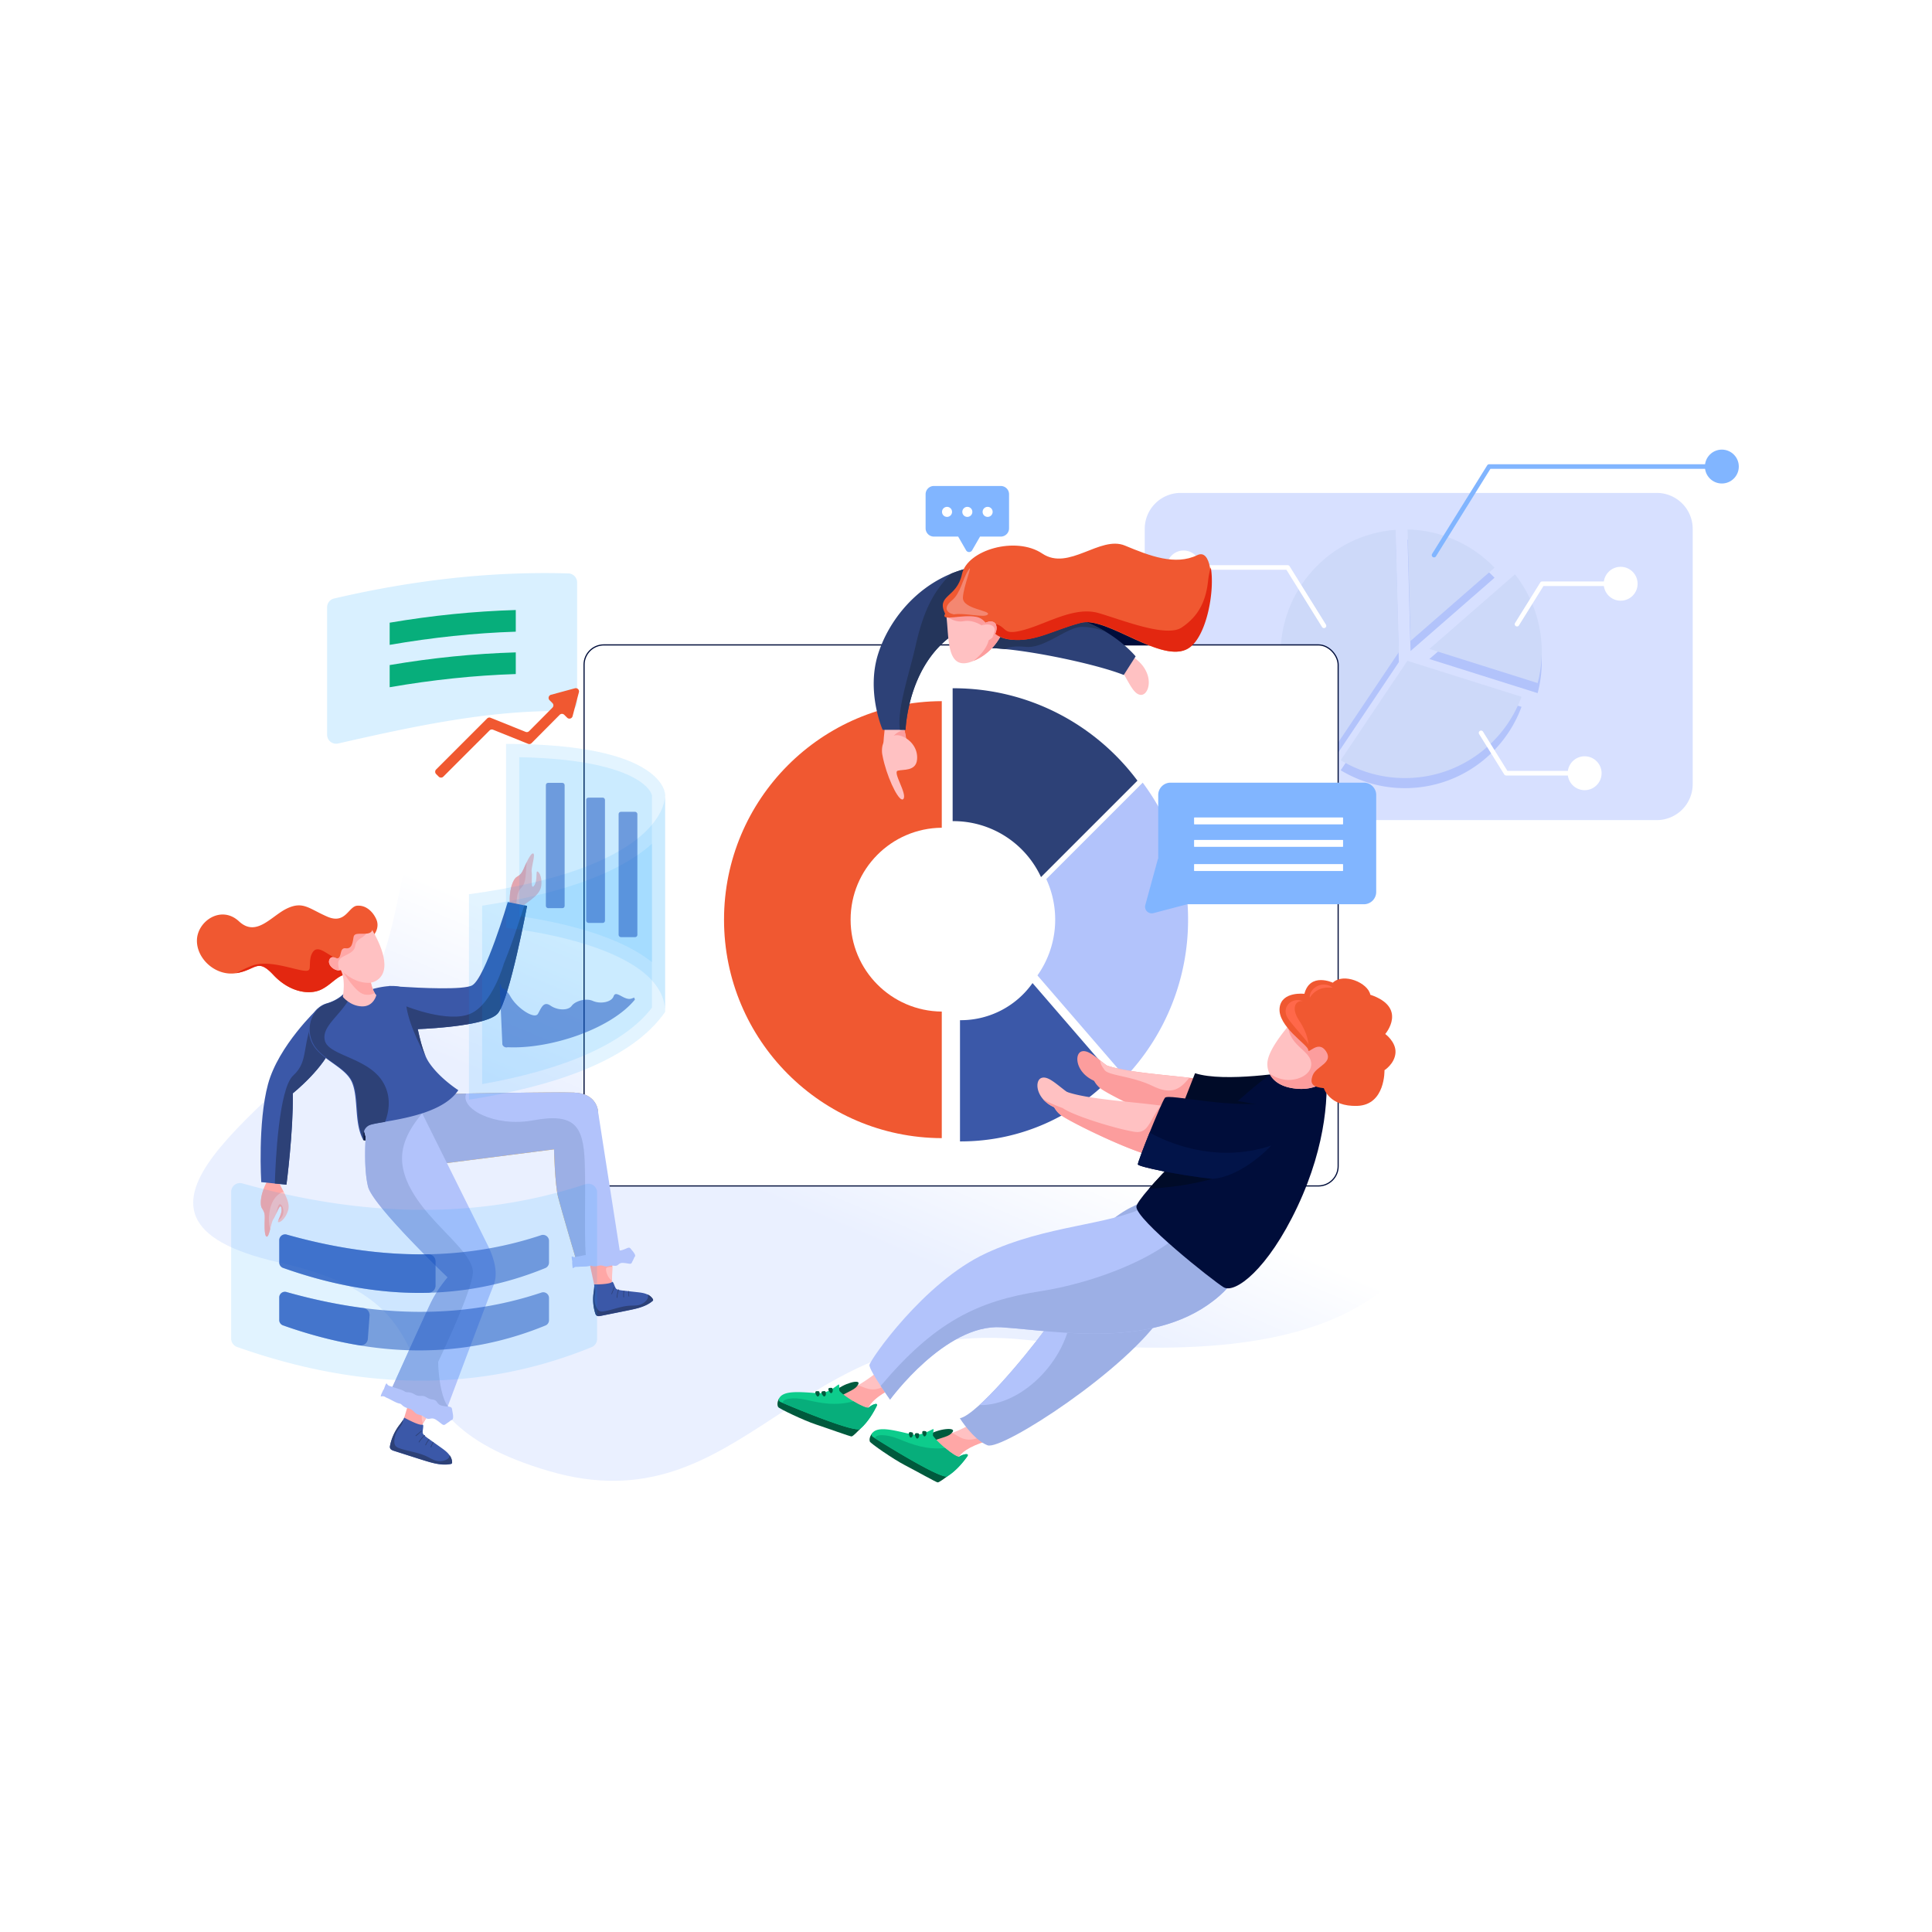 <svg xmlns="http://www.w3.org/2000/svg" xmlns:xlink="http://www.w3.org/1999/xlink" viewBox="0 0 5000 5000"><defs><style>.cls-1,.cls-10{fill:#fff;}.cls-2{fill:url(#linear-gradient);}.cls-3{fill:#d7e0ff;}.cls-4{fill:#b2c3fb;}.cls-5{fill:#cdd9f9;}.cls-6{fill:#81b5ff;}.cls-30,.cls-7{fill:#0199fe;}.cls-7{opacity:0.15;}.cls-33,.cls-8{fill:#07ae7b;}.cls-9{fill:#000d3a;}.cls-10{stroke:#000d3a;stroke-miterlimit:10;stroke-width:3px;}.cls-11{fill:#f05831;}.cls-12{fill:#3b58a8;}.cls-13{fill:#2d4177;}.cls-14{fill:#fc9d9d;}.cls-15{fill:#ffc1c2;}.cls-16{fill:#ffa7a6;}.cls-17{fill:#005a3d;}.cls-18{fill:#0dcc8c;}.cls-19{fill:#000b28;}.cls-20{fill:#9cafe5;}.cls-21{fill:#021449;}.cls-22{fill:#ff684a;}.cls-23{fill:#24355b;}.cls-24{fill:#e32710;}.cls-25{fill:#f48771;}.cls-26{fill:#101e44;}.cls-27{fill:#f7b633;}.cls-28{fill:url(#linear-gradient-2);}.cls-29{fill:url(#linear-gradient-3);}.cls-30{opacity:0.12;}.cls-31{fill:#114dbd;opacity:0.5;}.cls-32{opacity:0.74;}.cls-33{opacity:0.51;}</style><linearGradient id="linear-gradient" x1="2258.25" y1="2769.87" x2="2098.56" y2="3144.53" gradientUnits="userSpaceOnUse"><stop offset="0" stop-color="#fff"/><stop offset="1" stop-color="#eaf0ff"/></linearGradient><linearGradient id="linear-gradient-2" x1="3403.69" y1="6976.49" x2="3493.96" y2="6976.49" gradientTransform="matrix(0.3, -0.95, -0.95, -0.3, 6706.74, 9129.35)" gradientUnits="userSpaceOnUse"><stop offset="0" stop-color="#3b58a8"/><stop offset="1" stop-color="#3b58a8"/></linearGradient><linearGradient id="linear-gradient-3" x1="4548.89" y1="5877.17" x2="4632.22" y2="5877.17" gradientTransform="matrix(-0.2, -0.98, -0.98, 0.2, 8278.6, 6688.95)" xlink:href="#linear-gradient-2"/></defs><title>Asset 10</title><g id="Layer_2" data-name="Layer 2"><g id="Layer_1-2" data-name="Layer 1"><rect class="cls-1" width="5000" height="5000"/><g id="_10" data-name="10"><path class="cls-2" d="M2437.31,1814.57c-646.65,27.32-735.29-470.13-1102.49-126.2s-232.77,691.81-419.75,930.52-710.66,532-192.34,648.43,193.15,392.22,698.1,539.81,634.81-403.2,1233.21-339.7,1157.33,12.86,1108.19-662S3041,1695.13,2437.31,1814.57Z"/><path class="cls-3" d="M2962.57,1368.68v660.74a93,93,0,0,0,93,93H4287.68a93,93,0,0,0,93-93V1368.68a93,93,0,0,0-93-93H3055.54A93,93,0,0,0,2962.57,1368.68Z"/><path class="cls-4" d="M3642.26,1736.28l295.41,93.08c-44.23,119.8-157.81,206.66-293.26,210.25a320,320,0,0,1-174.67-46.17Z"/><path class="cls-4" d="M3620.28,1713.52l-176.21,262.67c-76.46-56.89-127-147-129.77-249.61-4.57-172.41,127.39-316.71,297.59-329.3Z"/><path class="cls-4" d="M3699.27,1705.53l221.4-193.06a321.7,321.7,0,0,1,58.75,281.34Z"/><path class="cls-4" d="M3650.46,1684.81l-7.65-288.35a320.82,320.82,0,0,1,225.06,98.76Z"/><path class="cls-5" d="M3642.26,1710.18l295.41,93.09c-44.23,119.79-157.81,206.65-293.26,210.25a320.08,320.08,0,0,1-174.67-46.17Z"/><path class="cls-5" d="M3620.28,1687.43l-176.21,262.66c-76.46-56.88-127-146.95-129.77-249.61-4.57-172.41,127.39-316.7,297.59-329.3Z"/><path class="cls-5" d="M3699.27,1679.43l221.4-193a321.68,321.68,0,0,1,58.75,281.33Z"/><path class="cls-5" d="M3650.46,1658.71l-7.65-288.35a320.79,320.79,0,0,1,225.06,98.77Z"/><path class="cls-1" d="M3426.47,1625.52a5.86,5.86,0,0,0,3.13-.89,5.94,5.94,0,0,0,1.91-8.18l-94-151a5.93,5.93,0,0,0-5-2.79H3072.36a5.93,5.93,0,0,0,0,11.86H3329.2l92.23,148.22A5.91,5.91,0,0,0,3426.47,1625.52Z"/><circle class="cls-1" cx="3063.13" cy="1468.57" r="43.85"/><path class="cls-6" d="M3711.31,1442.48a5.91,5.91,0,0,0,5-2.8l140.82-226.3h589.75a5.94,5.94,0,0,0,0-11.87H3853.87a5.91,5.91,0,0,0-5,2.8l-142.55,229.1a5.93,5.93,0,0,0,5,9.07Z"/><circle class="cls-6" cx="4456.15" cy="1207.44" r="43.85"/><path class="cls-1" d="M3926.06,1621.27a5.91,5.91,0,0,0,5-2.8l63.34-101.79H4185a5.94,5.94,0,1,0,0-11.87H3991.14a5.9,5.9,0,0,0-5,2.8L3921,1612.2a5.94,5.94,0,0,0,5,9.07Z"/><circle class="cls-1" cx="4194.25" cy="1510.74" r="43.85"/><path class="cls-1" d="M3898,2007h193.88a5.94,5.94,0,1,0,0-11.87H3901.25l-63.34-101.8a5.94,5.94,0,0,0-10.08,6.27l65.08,104.6A5.94,5.94,0,0,0,3898,2007Z"/><circle class="cls-1" cx="4101.06" cy="2001.1" r="43.85"/><path class="cls-7" d="M1493.58,1507.32v310a23.31,23.31,0,0,1-23.93,23.3c-192.4-5-390.89,37-594.55,83.57a23.33,23.33,0,0,1-28.56-22.72v-329.8a23.36,23.36,0,0,1,18.09-22.73c205.83-48,408.08-70.76,606.3-64.92A23.34,23.34,0,0,1,1493.58,1507.32Z"/><path class="cls-8" d="M1334.82,1578.71v56.07c-107.06,3.44-215.9,15-326.36,34.11v-57.37Q1173.28,1583.5,1334.82,1578.71Z"/><path class="cls-8" d="M1334.82,1688.37v56.07c-107.06,3.43-215.9,15-326.36,34.1v-57.36Q1173.28,1693.15,1334.82,1688.37Z"/><path class="cls-9" d="M2719.23,1580.33c250.77,9.22,325.49,74.72,323.44,125.9s-175.72,62.48-248.74,36.85S2719.23,1580.33,2719.23,1580.33Z"/><rect class="cls-10" x="1511.56" y="1668.98" width="1951.59" height="1400.23" rx="51.24"/><path class="cls-11" d="M2437.31,2142.17v-327.6c-311.41,1-563.54,253.81-563.54,565.47s252.13,564.44,563.54,565.47V2617.92c-130.49-1-235.95-107.13-235.95-237.88S2306.82,2143.2,2437.31,2142.17Z"/><path class="cls-12" d="M2879.82,2784.42c-98.71,104.38-238.5,169.53-393.5,169.53-.62,0-1.25,0-1.87,0V2640.26c.62,0,1.25,0,1.87,0a227.5,227.5,0,0,0,185.88-96.09Z"/><path class="cls-13" d="M2943.68,2020.34l-249.55,249.57a249.76,249.76,0,0,0-226.7-144.82c-.67,0-1.37,0-2,0V1781.2c.67,0,1.37,0,2,0C2662.42,1781.18,2835.44,1875.18,2943.68,2020.34Z"/><path class="cls-4" d="M3074.74,2380a591.64,591.64,0,0,1-162.21,407.79l-227.64-263.4a250.08,250.08,0,0,0,22.89-249.32l249.54-249.57A591,591,0,0,1,3074.74,2380Z"/><path class="cls-14" d="M2831.49,2797.11a64.22,64.22,0,0,0,16,19.36c25.95,20.17,213,110.65,255.93,109.27s29.13-129,29.13-129c-15.93-2.83-34.48-5.23-54.41-7.54-72-8.24-162-14.64-210.7-30.73l-3.06-1a77.22,77.22,0,0,0-14.86-3.1C2819.84,2751.44,2820.16,2776.43,2831.49,2797.11Z"/><path class="cls-14" d="M2831.49,2797.11c2.92,1.31,6,2.53,9.27,3.63,41.23,13.86,47.95-6.22,48.44-18.68a39.56,39.56,0,0,0-.55-8.58,239.51,239.51,0,0,1-24.28-16c-6.07-4.48-11.78-9-17.2-13.21-19-15-34.27-26.79-47.34-23.36C2779.64,2726.2,2782.84,2775.35,2831.49,2797.11Z"/><path class="cls-15" d="M2271.31,3714.92c.09,3.8,45.33,33.51,103.39,66,22.27,12.43,40.65,20.75,55.46,24.28,17,4.09,29.34,1.85,37.37-7.7,3.25-3.84,5.78-8.87,7.67-15.12,6.83-22.75,33.44-38.74,76.67-52.68v0q4.92-1.58,10.15-3.13l-31.88-49.92c-4.29,2.42-7.94,4.42-10.85,6-13.77,7.26-33,17.36-55.09,25.92-21.4,8.3-45.51,15.13-70,16.53-16.06.94-32.28-.45-48-5.32C2281.49,3699.72,2271.24,3711.11,2271.31,3714.92Z"/><path class="cls-16" d="M2389,3736.9c2.35,17,45.73,59.11,78.57,60.58,3.25-3.84,5.78-8.87,7.67-15.12,6.83-22.75,33.44-38.74,76.67-52.68v0c-5.21-17.76-22.32-7.67-22.32-7.67-35,11.7-50.24-7.37-65.35-13.5-21.4,8.3-45.51,15.13-70,16.53C2390.42,3728.44,2388.34,3732.37,2389,3736.9Z"/><path class="cls-17" d="M2402.41,3733.57c40.68-15.87,53.8-14.75,63.06-27.83s-37.72-8.72-64.14,8.84S2402.41,3733.57,2402.41,3733.57Z"/><path class="cls-17" d="M2452.14,3820.45c-8.6,6.14-21.82,16.2-25.5,16s-57.82-30.66-86.1-45.31-88-55.79-89.47-60.49c-3.21-10.45,6.14-21.45,6.14-21.45Z"/><path class="cls-18" d="M2258.79,3718.56c1.74,1.12,3.85,2.46,6.25,4,41.52,26.4,174.61,107.67,187.1,97.86,24.45-15.44,42.66-39.46,50.76-50.57s-12.5-5.81-20.07-.18c-3.77,2.81-20.54-8.38-36.95-22.23-12.42-10.5-24.65-22.52-30.84-31.17-2.44-3.41,3.58-19.18-.35-17.73-7,2.55-31,18.88-56,13.37-41.49-9.12-86.56-22.92-101.46-2.77A6.54,6.54,0,0,0,2258.79,3718.56Z"/><path class="cls-17" d="M2397,3704.52c3.16,8.68-3.7,16.64-7.14,11.15s-3.86-9.66-2.3-11.35S2395.24,3703.59,2397,3704.52Z"/><path class="cls-17" d="M2378.15,3710.06c3.16,8.68-3.7,16.65-7.14,11.15s-3.86-9.65-2.3-11.34S2376.36,3709.13,2378.15,3710.06Z"/><path class="cls-17" d="M2362.59,3708c2.29,8.95-5.31,16.2-8.2,10.4s-2.9-10-1.18-11.52S2360.9,3706.9,2362.59,3708Z"/><path class="cls-8" d="M2265,3722.58c41.52,26.4,174.61,107.67,187.1,97.86,24.45-15.44,42.66-39.46,50.76-50.57s-12.5-5.81-20.07-.18c-3.77,2.81-20.54-8.38-36.95-22.23-48.57,5.15-84.69-9.08-121.91-24.11C2293.24,3711,2264.26,3711.48,2265,3722.58Z"/><path class="cls-15" d="M2031.14,3622.45c.7,3.73,50.12,25.8,112.62,48.56,24,8.7,43.46,14,58.65,15.08,17.46,1.31,29.25-2.87,35.65-13.59,2.59-4.31,4.28-9.68,5.14-16.16,3.1-23.54,26.81-43.59,67.25-64.28v0c3.06-1.56,6.25-3.14,9.51-4.72l-39.47-44.16c-3.84,3.08-7.12,5.63-9.75,7.62-12.43,9.38-29.77,22.42-50.22,34.41-19.8,11.63-42.5,22.23-66.47,27.53a135,135,0,0,1-48.27,2.45C2038.76,3605.81,2030.46,3618.69,2031.14,3622.45Z"/><path class="cls-16" d="M2150.8,3625.29c5,16.39,54.61,51,87.26,47.21,2.59-4.31,4.28-9.68,5.14-16.16,3.1-23.54,26.81-43.59,67.25-64.28v0c-8-16.7-23.26-4-23.26-4-32.71,17.16-50.78.77-66.67-2.86-19.8,11.63-42.5,22.23-66.47,27.53C2150.88,3616.7,2149.45,3620.92,2150.8,3625.29Z"/><path class="cls-17" d="M2163.54,3619.85c37.61-22.18,50.73-23.18,57.78-37.57s-38.63-2.57-61.9,19S2163.54,3619.85,2163.54,3619.85Z"/><path class="cls-17" d="M2226.54,3697.64c-7.5,7.44-18.94,19.48-22.61,19.83s-62-21-92.25-30.92-95.82-41-98-45.38c-4.85-9.8,2.62-22.15,2.62-22.15Z"/><path class="cls-18" d="M2019.37,3628l6.81,3c45.22,19.4,189.61,78.3,200.36,66.62,21.66-19.16,35.78-45.79,42-58.06s-13.26-3.72-19.83,3c-3.28,3.38-21.63-5-40-16-13.94-8.38-27.94-18.29-35.44-25.83-2.95-3,.46-19.51-3.18-17.44-6.53,3.63-27.58,23.59-53.16,22.17-42.41-2.36-89.11-8.76-100.58,13.52A6.52,6.52,0,0,0,2019.37,3628Z"/><path class="cls-17" d="M2153.57,3592c4.51,8.07-1,17-5.26,12.15s-5.36-8.91-4.09-10.83S2151.66,3591.4,2153.57,3592Z"/><path class="cls-17" d="M2135.83,3600.53c4.5,8.07-1,17-5.27,12.15s-5.36-8.91-4.09-10.83S2133.91,3599.9,2135.83,3600.53Z"/><path class="cls-17" d="M2120.14,3601c3.69,8.46-2.65,16.84-6.43,11.57s-4.46-9.39-3-11.18S2118.29,3600.17,2120.14,3601Z"/><path class="cls-8" d="M2026.18,3631c45.22,19.4,189.61,78.3,200.36,66.62,21.66-19.16,35.78-45.79,42-58.06s-13.26-3.72-19.83,3c-3.28,3.38-21.63-5-40-16-47.12,12.86-85.05,4.6-124.2-4.27C2052.15,3615,2023.63,3620.18,2026.18,3631Z"/><path class="cls-15" d="M2724.4,2857.36a68,68,0,0,0,3.79,8.16,64.34,64.34,0,0,0,16,19.36c26,20.17,213,110.64,255.93,109.27s29.13-129,29.13-129c-7.69-1.35-16-2.62-24.76-3.82-75.05-10.31-184.67-16.07-240.35-34.45l-3.06-1C2721.69,2814,2716.08,2835.77,2724.4,2857.36Z"/><path class="cls-15" d="M2699.37,2844.57a80.83,80.83,0,0,0,28.82,20.95c2.93,1.31,6,2.53,9.27,3.63,9.43,3.16,17,4.55,23.2,4.67,31.37.6,24.69-31.93,24.69-31.93a241.21,241.21,0,0,1-24.28-16c-27.39-20.22-47.76-41-64.54-36.57C2681.51,2793.24,2679.45,2821.44,2699.37,2844.57Z"/><path class="cls-19" d="M3343.34,2773.06s-174.08,29.37-250.55,4.38l-53.71,137.38s232.1,120,281,17.37S3343.34,2773.06,3343.34,2773.06Z"/><path class="cls-20" d="M3011.06,3399.25c-90,143-418.19,355.92-455.49,341.11s-71.5-69.94-71.5-69.94c11.26-2.05,29-14.59,50.4-34,67.28-61,171.24-190,227.82-276l5.66-1.7C2811.87,3345.86,3094.17,3267.27,3011.06,3399.25Z"/><path class="cls-4" d="M2773.55,3382.16c-1.17,127.06-123.8,256.65-239.08,254.23,67.28-61,171.24-190,227.82-276l5.66-1.7C2774.64,3371.41,2773.55,3382.16,2773.55,3382.16Z"/><path class="cls-20" d="M2845.52,3191C2913,3100.85,3051.45,3086,3051.45,3086s132.2,14.63,0,76.11S2845.52,3191,2845.52,3191Z"/><path class="cls-4" d="M3157.05,3352.62c-161.63,143-421.2,91.72-565.74,82.39s-287.82,187.16-287.82,187.16-11.8-16.46-24.3-35.44c-14.47-21.91-29.86-47.21-29-54.29,1.56-13.2,140.65-214,300.74-288.6s317.05-71.5,418.75-122.79c49.84-37.44,100.15-45.69,142.51-35C3215.72,3112.1,3271.75,3251.16,3157.05,3352.62Z"/><path class="cls-20" d="M3157.05,3352.62c-161.63,143-421.2,91.72-565.74,82.39s-287.82,187.16-287.82,187.16-11.8-16.46-24.3-35.44c139.7-165.5,250.25-219.89,413.93-245.16C2862,3315.48,3111,3216.71,3112.17,3086,3215.72,3112.1,3271.75,3251.16,3157.05,3352.62Z"/><path class="cls-9" d="M2941,3122.65c-2.25,33,196.67,191,225.64,208.72s114.21-45.16,191.2-208.7,81.52-300.12,72.12-376.07c0,0-64.82-4.1-126.79,25.07-38,17.89-164.9,133.54-257.79,227.88-28.25,28.68-53.35,55.4-71.84,76.78C2953.74,3099.26,2941.48,3116.05,2941,3122.65Z"/><path class="cls-15" d="M3281,2743.3a55.24,55.24,0,0,0,4.56,35.33c9.67,19.79,32.78,37.24,76.7,39.35,70.27,3.38,104.21-56.38,104.21-56.38a141.93,141.93,0,0,0,5.16-19.78c4.17-22.1,5.59-56.7-21.52-71.14-41.34-22-103.81-29.18-103.81-29.18-3.85,4.33-7.75,8.81-11.59,13.41-.34.38-.65.77-1,1.15C3309.05,2685.48,3286.08,2718.75,3281,2743.3Z"/><path class="cls-19" d="M2973.57,3076.33c30.61-2.62,116.21-4.28,230.3-46.88,0,0-95.71-22.2-158.46-29.9C3017.16,3028.23,2992.06,3055,2973.57,3076.33Z"/><path class="cls-14" d="M2699.37,2844.57a80.83,80.83,0,0,0,28.82,20.95,64.34,64.34,0,0,0,16,19.36c26,20.17,213,110.64,255.93,109.27s29.13-129,29.13-129c-7.69-1.35-16-2.62-24.76-3.82-30.29,36.89-31.18,73.64-68.51,67.77-39.1-6.16-134.67-34-175.31-55.24a102.87,102.87,0,0,1-10.67-6.29s-11.85-4.13-25.59-10.17A207.76,207.76,0,0,1,2699.37,2844.57Z"/><path class="cls-19" d="M3287.61,2863.88c-84.83-14-98.55-17.42-98.55-17.42l-24,37.64Z"/><path class="cls-9" d="M2944.73,3013.34c-.1,5.88,104.42,27.78,192.55,37.58h0c56.64,6.3,106.5,7.59,117.45-3.55,11.14-11.34,23.23-44.84,33.73-81.07.14-.4.25-.8.37-1.23,15.73-54.46,27.87-114.56,27.87-114.56-126.11,23.32-292.42-21.74-301.86-9.4-4.82,6.31-23.06,48.8-39.7,90C2959.29,2970.45,2944.81,3008.64,2944.73,3013.34Z"/><path class="cls-21" d="M2944.73,3013.34c-.1,5.88,104.42,27.78,192.55,37.58h0c72.33-5.29,140.33-73.29,151.18-84.62,1-1,1.52-1.61,1.52-1.61l-1.15.38c-146.18,48.55-274.72-12.2-313.69-33.93C2959.29,2970.45,2944.81,3008.64,2944.73,3013.34Z"/><path class="cls-15" d="M2847.17,2744.24a41.8,41.8,0,0,0,2.34,10.11c1.7,4.27,4.32,7.84,9,14.65,4,5.82,15.2,9.35,30.67,13.06,24.72,5.93,60.34,12.25,95,29,50.89,24.53,71.82,4.82,94-21.85-72-8.24-162-14.64-210.7-30.73l-3.06-1C2858.3,2753,2852.59,2748.49,2847.17,2744.24Z"/><path class="cls-14" d="M3285.52,2778.63c9.67,19.79,32.78,37.24,76.7,39.35,70.27,3.38,104.21-56.38,104.21-56.38a141.93,141.93,0,0,0,5.16-19.78c-13.76-52.24-61.11-88.41-76.26-88.86-18.23-.53-54,1.53-60.66,1.95l-1.06.06c0,.37,0,.73.09,1.09,3.16,44.62,46.26,59.77,57,84.82,10.79,25.27-10.54,49.55-47.87,53.6C3318.17,2797.15,3297,2786.33,3285.52,2778.63Z"/><path class="cls-11" d="M3546.37,2574.36c-5.79-31-69.76-57.74-97.06-31.19,0,0-58.9-27.61-73.54,28.83,0,0-58.19-7-64,35.13-6.76,48.91,73.95,97,73.83,109.92s25.79-26.84,46.09,3.51-25.6,38.6-34.37,62.21,1.5,30.59,28.75,33.47c0,0,14.21,48.39,86.86,45.76s70.09-92.27,70.09-92.27,26.57-16.84,28.48-45.07S3585,2676,3585,2676,3644.23,2607.35,3546.37,2574.36Z"/><path class="cls-22" d="M3449.11,2556.36a33.47,33.47,0,0,0-17.82-7.93,38.9,38.9,0,0,0-20,2.68,37.58,37.58,0,0,0-16,12.46c-4,5.48-6.37,12.36-5.45,18.84a48.62,48.62,0,0,1,11.18-13.66,53.78,53.78,0,0,1,14-8.57,56.41,56.41,0,0,1,16-4A89.53,89.53,0,0,1,3449.11,2556.36Z"/><path class="cls-22" d="M3372,2591.11c-29-12.56-59.06,16.93-37.58,46.39s50.22,56.65,52.07,66.38c0,0-.75-27.65-24-62.21S3354.57,2587.72,3372,2591.11Z"/><path class="cls-6" d="M3561.6,2057.44V2308.3a31.88,31.88,0,0,1-31.88,31.89H3072.55l-29.19,7.67-58.48,15.35a17.07,17.07,0,0,1-20.81-21l15.94-58.34,15.95-58.32a17.2,17.2,0,0,1,1.52-3.76V2057.44a31.88,31.88,0,0,1,31.87-31.9h500.37A31.89,31.89,0,0,1,3561.6,2057.44Z"/><rect class="cls-1" x="3090.27" y="2115.6" width="385.58" height="17.88" rx="0.91"/><rect class="cls-1" x="3090.27" y="2173.72" width="385.58" height="17.88" rx="0.91"/><rect class="cls-1" x="3090.27" y="2236.3" width="385.58" height="17.88" rx="0.91"/><path class="cls-6" d="M2590,1257.71H2416.9a21.45,21.45,0,0,0-21.45,21.45v88.08a21.44,21.44,0,0,0,21.45,21.44h62.84l20.54,35.59a9,9,0,0,0,15.52,0l20.54-35.59H2590a21.44,21.44,0,0,0,21.44-21.44v-88.08A21.44,21.44,0,0,0,2590,1257.71Z"/><circle class="cls-1" cx="2450.92" cy="1324.73" r="13.02"/><circle class="cls-1" cx="2503.45" cy="1324.73" r="13.02"/><circle class="cls-1" cx="2555.97" cy="1324.73" r="13.02"/><path class="cls-11" d="M1375.78,1923.11l72.67-73.16a8.38,8.38,0,0,1,11.86,0l7.5,7.45a8.39,8.39,0,0,0,14-3.81l16.41-62.09a8.39,8.39,0,0,0-10.31-10.24l-62,16.83a8.38,8.38,0,0,0-3.71,14l7.5,7.45a8.4,8.4,0,0,1,0,11.87l-60.37,60.77a8.38,8.38,0,0,1-9.08,1.87l-90.57-36.44a8.37,8.37,0,0,0-9.06,1.85l-131.92,131.92a8.38,8.38,0,0,0,0,11.86l6.74,6.75a8.39,8.39,0,0,0,11.86,0L1267,1890.36a8.39,8.39,0,0,1,9.06-1.85L1366.7,1925A8.39,8.39,0,0,0,1375.78,1923.11Z"/><path class="cls-15" d="M2292.48,1864.2c-3.76,28-7.85,62.43-5.46,77.79s60.39,12.62,62.44,2.39-12.29-69.27-13-77.11S2292.48,1864.2,2292.48,1864.2Z"/><path class="cls-14" d="M2305.88,1914.56c7-14.62,22.43-24,35.34-24.84,3.27,19.25,4.47,33.37,3.86,39.54a47.18,47.18,0,0,1-6.28,18.34C2319.68,1935.89,2305.88,1914.56,2305.88,1914.56Z"/><path class="cls-15" d="M2283.13,1951.43s-4.39-26,10.11-39c4.42-4,21.88-12.53,35.27-8.94,24.56,6.56,47.78,30.81,44.86,62.11s-36.54,25-50.08,29,24.95,59.68,14.78,72.94c-8.77,11.39-35.77-40.44-49.47-91.58C2286.38,1967.71,2284.52,1959.43,2283.13,1951.43Z"/><path class="cls-13" d="M2484.85,1631.51c-135.78,75.75-141.25,257.24-141.25,257.24h-59.36s-43-97.56-11.61-196.52c25.83-81.39,91.38-167.41,188.66-207.5l0,0a303.39,303.39,0,0,1,67.21-19S2620.64,1555.77,2484.85,1631.51Z"/><path class="cls-15" d="M2969.71,1746.05A81,81,0,0,0,2951,1715.7q-3.32-3.5-7.19-6.88c-7.52-6.52-14-10.7-19.67-13.16-28.78-12.51-35,20.12-35,20.12a242.92,242.92,0,0,1,16.35,24.07c17.62,29.12,28.54,56.08,45.75,58.4C2966.68,1800.31,2979.32,1775,2969.71,1746.05Z"/><path class="cls-13" d="M2939,1698.72l-30.71,48.11c-63.85-25.37-210.67-57.47-305.78-66.88-16.19-1.62-30.89-2.58-43.42-2.73,0,0,26.78-104.4,165-89A339.37,339.37,0,0,1,2866,1637.71h0C2913.66,1667.36,2939,1698.72,2939,1698.72Z"/><path class="cls-23" d="M2484.85,1631.51c-135.78,75.75-141.25,257.24-141.25,257.24h-14.39c-8.86-50.72,23.56-143.4,40.06-216.3,18.55-81.86,40.84-136.11,92-187.72l0,0a303.39,303.39,0,0,1,67.21-19S2620.64,1555.77,2484.85,1631.51Z"/><path class="cls-23" d="M2866,1637.71s-26-14.67-64.84-15.41-96.21,56-145.34,51.85c-29.73-2.47-46.78-.18-53.29,5.8-16.19-1.62-30.89-2.58-43.42-2.73,0,0,26.78-104.4,165-89A339.37,339.37,0,0,1,2866,1637.71Z"/><path class="cls-15" d="M2519.49,1710.41c-2,.84-4.07,1.64-6.18,2.37-2.4.84-4.69,1.56-6.88,2.09,0,0-.06,0-.08,0-57.77,14.68-50-68.11-57.26-120.66-.06-.41-.1-.79-.16-1.18a10.13,10.13,0,0,0-.19-1.21c-.18-1.27-.39-2.54-.59-3.77-.29-1.72-.61-3.38-.94-5,14.41-43.71,77.17-30.09,118.2-11.12a172,172,0,0,1,22.93,12.65c7.43,5,12.3,9.52,13.36,12.76C2607.52,1615,2584.73,1683.65,2519.49,1710.41Z"/><path class="cls-14" d="M2519.49,1710.41c27.23-22,37.91-42.75,40.17-58,1.55-10.4-.82-18.26-4.55-22.25a73.33,73.33,0,0,0-14.55-11.61c-12.31-7.65-29.34-14.06-46.51-10.91-21.33,3.93-39.27-8.76-45-13.39-1.23-1-1.88-1.61-1.88-1.61a23,23,0,0,1,.94-4.55c3.46-11.77,19.51-40.76,91.85-17,19.31,6.35,35.3,10.48,48.34,13.49,7.43,5,12.3,9.52,13.36,12.76C2607.52,1615,2584.73,1683.65,2519.49,1710.41Z"/><path class="cls-11" d="M3074.75,1677.22c-66.53,44-209.48-82.9-278.06-65.5s-118.73,50.48-181.17,43.66c-29.29-3.19-42.58-14.82-52.28-27-10.91-13.76-17.22-28.23-36.77-32-36.85-7.16-93.47,13-80.51-7.84-23.89-49.82,30.36-40.26,43.66-102.7s139.21-99.29,207.79-53.23,149.44-47.43,213.92-20.63,130,52.36,187.31,24.73c17.28-8.33,28,6.22,32.78,31.81v0C3142.39,1527.85,3121.22,1646.48,3074.75,1677.22Z"/><path class="cls-24" d="M3076.8,1677.22c-66.53,44-209.48-82.9-278.06-65.5s-118.73,50.48-181.17,43.66c-29.3-3.19-42.58-14.82-52.28-27,7.88-7.55,13.65-13,13.65-13,29.74,10.46,15.41,30.67,74.27,13.9s128.46-60.45,189.87-42.68,175.54,64.32,215.46,37.2,61.92-62.95,68.07-121.3a183.35,183.35,0,0,1,6.85-34C3144.44,1527.85,3123.27,1646.48,3076.8,1677.22Z"/><path class="cls-15" d="M2568,1650.2a35.14,35.14,0,0,1-4.94,4c-.28.19-.55.37-.83.54-5.08,3.21-9.89,4.25-12.17,2.64-6-4.24-12.28-36.73-12.28-36.73.35-.37.72-.71,1.07-1.08h0c.49-.47,1-.94,1.53-1.39a41.63,41.63,0,0,1,6.37-4.55c5.42-3.17,11.46-5.12,16.85-5.16a18.91,18.91,0,0,1,6,.86h0c5.32,1.8,9.1,6.41,9.43,14.82C2579.47,1635.22,2574.23,1644.27,2568,1650.2Z"/><path class="cls-14" d="M2568,1650.2a75.29,75.29,0,0,0,5.89-16.91c3-13.84-13.3-21.39-33.32-14.76a3.34,3.34,0,0,1-.17-.36,41.63,41.63,0,0,1,6.37-4.55c5.42-3.17,11.46-5.12,16.85-5.16a18.91,18.91,0,0,1,6,.86h0c5.32,1.8,9.1,6.41,9.43,14.82C2579.47,1635.22,2574.23,1644.27,2568,1650.2Z"/><path class="cls-25" d="M2468.46,1590.06c-19.45-4.1-27.64-17.86-5.12-36.06s27.64-55,42.48-78.07-12.8,41.42-13.82,70.87,72.67,33,64.48,43.26S2496.6,1584.94,2468.46,1590.06Z"/><path class="cls-15" d="M1400.63,2293.29c-3.73,28.05-46.73,45.41-52.54,57.25s-27.7-.18-27.7-.18q-.14-1.12-.24-2.25c-4.65-44.16,7.72-72.89,17.11-78.46s13.14-10.14,17.58-20.2c1.74-4,4.91-11.36,8.51-18.78,5.57-11.42,12.22-22.94,16.47-22,7,1.65-5.88,37.37-3.82,48.54s-3.45,46.13,5.62,35.67,5.72-32.48,7.76-36.72S1404.34,2265.25,1400.63,2293.29Z"/><path class="cls-16" d="M1363.35,2230.67c-3.45,28.9-.69,53.81-14.34,66.89-17.5,16.79-7.5,46.8-18.22,52.16-2.43,1.22-6.29.62-10.64-1.61-4.65-44.16,7.72-72.89,17.11-78.46s13.14-10.14,17.58-20.2C1356.58,2245.49,1359.75,2238.09,1363.35,2230.67Z"/><path class="cls-15" d="M745.43,3133c-8.72,26.91-26.09,33.36-26.11,28.64a11.38,11.38,0,0,1,.88-3.36c2.79-7.31,11-22,7.91-33.15-2.59-9.39-8.36,4.7-13.89,17.05-2.32,5.16-4.57,10-6.54,12.73-3.28,4.55-5.87,16-8.49,26.29-2.7,10.59-5.42,19.93-9,19.16-7-1.52-5.3-36.53-5-47.51s-1-16.59-7.19-25.81-4.8-41.4,19.58-80.09c0,0,24.91-1.39,25.06,11.77,0,5.44,5.44,14.49,11.12,25.12C741.88,3099,750.56,3117.23,745.43,3133Z"/><path class="cls-16" d="M696,3149.2c-.69,11.08,1,22.08,3.15,32-2.7,10.59-5.42,19.93-9,19.16-7-1.52-5.3-36.53-5-47.51s-1-16.59-7.19-25.81-4.8-41.4,19.58-80.09c0,0,24.91-1.39,25.06,11.77,0,5.44,5.44,14.49,11.12,25.12C710.19,3092.84,698,3117.45,696,3149.2Z"/><path class="cls-12" d="M862.32,2699.62c-20.05,62.44-104.49,129.83-104.49,129.83,1.5,99.15-16.49,236.44-16.49,236.44l-30.06-3-35.18-3.56s-9.43-154.1,17.54-253.6,127.73-194.34,127.73-194.34S882.36,2637.17,862.32,2699.62Z"/><path class="cls-13" d="M862.32,2699.62c-20.05,62.44-104.49,129.83-104.49,129.83,1.5,99.15-16.49,236.44-16.49,236.44l-30.06-3c1.57-51.95,9.82-244.81,47.47-279.37,43.58-40,17.86-77.17,62.62-172.13C821.37,2611.37,882.36,2637.17,862.32,2699.62Z"/><path class="cls-26" d="M938.69,2909.09l-1.8,23.44a45.86,45.86,0,0,0,3.57,18.17s1.2,2.32,14.61.18,20.34-16.44,20.4-17.23-13.85-36.83-13.85-36.83Z"/><path class="cls-27" d="M1169.13,2830.7s253.3-4.84,315.63-3.08,63.14,50.58,63.14,50.58L1558.7,3265l-64.86,4.64s-41.53-139.82-49.68-172.45-10.34-122.69-10.34-122.69l-304.7,39-60.2-147.87Z"/><path class="cls-16" d="M1046.09,3668.79l27.24-90.51,64.62,32.41-23.35,39.57-19.6,33.22-2.12,3.58s-14.44,8.68-35.1,4.94S1046.09,3668.79,1046.09,3668.79Z"/><path class="cls-28" d="M1092.89,3687.06c6.12-1.75-1.58,18.79,2.2,23.91s9.06,8.9,14.25,12.59l31.62,22.49c6.76,4.82,13.59,9.68,19.1,15.89s9.65,14,10,22.27a4.87,4.87,0,0,1-.84,3.5,5.09,5.09,0,0,1-2.92,1.3c-13.8,2.72-28.12,1.25-41.85-1.8-7.37-1.63-14.63-3.71-21.86-5.9-7.73-2.33-15.44-4.79-23.14-7.24l-8.24-2.63L1019.7,3755c-4.08-1.3-8.69-3.09-10.11-7.13-.8-2.26-.38-4.75.11-7.09a130.15,130.15,0,0,1,21.54-49.08c5.32-7.42,11.51-14.42,14.85-22.92C1046.09,3668.79,1083.54,3689.72,1092.89,3687.06Z"/><path class="cls-13" d="M1090,3702.73q-6.86,6.42-14.22,12.23c-.91.71.07,2.23,1,1.51q7.55-6,14.57-12.53c.85-.8-.49-2-1.34-1.21Z"/><path class="cls-13" d="M1098.23,3714.32a77.1,77.1,0,0,0-14.56,17.2c-.62,1,1,1.81,1.6.83a75.49,75.49,0,0,1,14.3-16.82c.87-.77-.48-2-1.34-1.21Z"/><path class="cls-13" d="M1109.45,3725a58.82,58.82,0,0,0-8.74,14.26c-.46,1.07,1.14,1.9,1.6.83a56.92,56.92,0,0,1,8.48-13.88c.74-.9-.6-2.11-1.34-1.21Z"/><path class="cls-13" d="M1120.53,3732.23a44.83,44.83,0,0,0-6,12.62c-.33,1.12,1.44,1.5,1.77.39a43.19,43.19,0,0,1,5.85-12.18c.66-.95-1-1.77-1.6-.83Z"/><path class="cls-13" d="M1163.45,3765.76a10.62,10.62,0,0,1-1.6,6.27c-2,3.09-5.23,5.1-8.56,6.52a37.8,37.8,0,0,1-22.47,2.22c-9.35-2-17.61-7.36-26.27-11.5-21.84-10.46-46.4-12.95-69.3-20.64-4.9-1.65-10.1-3.85-12.71-8.42-1.77-3.1-2.06-6.84-2-10.42a55.17,55.17,0,0,1,8.95-28.61c3-4.58,6.7-8.67,9.56-13.36a25.32,25.32,0,0,0,4.09-13.63c-3.41,6-7.93,11.36-12,17a130.15,130.15,0,0,0-21.54,49.08c-.49,2.35-.9,4.83-.11,7.09,1.42,4,6,5.83,10.11,7.13l51.54,16.43,8.24,2.63c7.7,2.45,15.4,4.91,23.14,7.25,7.22,2.18,14.48,4.26,21.85,5.89,13.73,3,28,4.52,41.85,1.8a5.09,5.09,0,0,0,2.92-1.3,4.85,4.85,0,0,0,.84-3.49C1169.77,3777.22,1167.17,3771.09,1163.45,3765.76Z"/><path class="cls-15" d="M1095,3683.48c-7.16-11.47-2.49-34.17,2.69-38,3.36-2.51,10.86,1.08,16.91,4.81Z"/><path class="cls-20" d="M1558.7,3265l-40.35,2.9-24.52,1.76s-41.52-139.83-49.68-172.46-10.33-122.7-10.33-122.7l-304.69,39-60.21-147.89,100.2-34.92s14.51-.28,37.43-.66c72.86-1.27,230.79-3.76,278.21-2.43,62.33,1.77,63.14,50.59,63.14,50.59Z"/><path class="cls-4" d="M1277.57,3325.55c-16.32,39.8-127.54,337.3-127.54,337.3l-69-29.19-71.71-30.36s88.46-196.27,105.77-232,43.46-65.52,43.46-65.52-194-185.34-206.13-234.83-6-128.48-6-128.48l-8.9-33.35,147.6-40.29,1.2-.33,2.59,5.24.07.09c1,2,2.2,4.44,3.67,7.38l0,.07c31.13,62.57,166.16,334,170.18,342.51C1267.46,3233.4,1293.88,3285.75,1277.57,3325.55Z"/><path class="cls-20" d="M1081.06,3633.66l-71.71-30.36s88.46-196.27,105.77-232,43.46-65.52,43.46-65.52-194-185.34-206.13-234.83-6-128.48-6-128.48l-8.9-33.35,147.6-40.29a44.94,44.94,0,0,1,3.79,4.91l.07.09a28.44,28.44,0,0,1,3.67,7.38l0,.07c-56.46,67.82-72.18,127.25-21.61,209.46s147,146.28,152.53,197.86C1229,3338,1092.76,3610.38,1081.06,3633.66Z"/><path class="cls-12" d="M1186.1,2821.34c-36.28,55.25-133.91,72.23-191.68,82.13-21.1,3.6-36.88,6.28-42.41,9.52-20.15,11.75-12.07,36.21-11.57,37.65-25-43.59-11.84-109.58-30-150.57s-85.81-59.42-104.68-104.57,5.85-88.93,39.1-98.55,47.94-28.82,47.94-28.82l13.08-1.39,53.49-5.66s23.47-7.52,47.72-9.07c1.22-.08,2.42-.15,3.62-.19a91.71,91.71,0,0,1,22.3,1.56c10.22,2.19,18.75,6.8,23.3,15.18a92.17,92.17,0,0,1,5.79,14c6.73,20.19,12.35,50.59,19,80.86,5.61,25.58,12,51,20.47,70.17a100.74,100.74,0,0,0,7.87,14.84C1136.7,2790.11,1186.1,2821.34,1186.1,2821.34Z"/><path class="cls-13" d="M996.56,2903.47c-21.09,3.6-36.87,6.28-42.4,9.52-20.15,11.75-12.07,36.21-11.58,37.65-25-43.59-11.83-109.58-30-150.57s-85.82-59.42-104.69-104.57,5.86-88.93,39.11-98.55,47.93-28.82,47.93-28.82l13.08-1.39a20.6,20.6,0,0,1,1.52,7.78c-24.29,51.75-78.78,80.35-68.69,118.94s110.86,43.59,149.45,105.76C1014.38,2838,1006.15,2878.54,996.56,2903.47Z"/><path class="cls-11" d="M969.44,2416.87S937.16,2529.4,908,2522.58a31.12,31.12,0,0,0-3.56-.65l-.11,0c-.26,0-.51-.08-.75-.1s-.26,0-.38,0c-.45,0-.93-.08-1.38-.1a10.76,10.76,0,0,0-1.26-.07,19.67,19.67,0,0,0-2.66,0,12.28,12.28,0,0,0-1.37.09l-1.33.13a7,7,0,0,0-1,.15c-1,.15-2,.32-2.94.55-.42.09-.85.22-1.28.35a12.08,12.08,0,0,0-1.27.36c-.79.24-1.58.52-2.35.82s-1.63.66-2.45,1-1.46.67-2.16,1c0,0-.05,0-.07,0-.71.36-1.41.73-2.1,1.13a.82.82,0,0,0-.17.11c-.75.41-1.48.84-2.21,1.31s-1.5.94-2.25,1.43-1.48,1-2.23,1.55-1.48,1-2.23,1.61-1.63,1.2-2.44,1.84-1.63,1.26-2.47,1.91c-.64.51-1.28,1-1.95,1.54-2,1.54-3.92,3.13-5.92,4.74-2.91,2.31-5.91,4.67-9.09,7-.85.62-1.71,1.24-2.59,1.84s-1.74,1.2-2.62,1.78c-2,1.33-4.07,2.61-6.21,3.86-.54.32-1.1.62-1.63.92-.92.51-1.87,1-2.83,1.52-30.94,15.89-82.9,8.08-125.14-37.09-3.08-3.3-6-6.19-8.66-8.7-1.35-1.27-2.63-2.42-3.9-3.49a57.49,57.49,0,0,0-12.46-8.45c-.68-.34-1.35-.62-2-.88a24.84,24.84,0,0,0-14.94-1.27c-.48.09-1,.22-1.44.33a75.07,75.07,0,0,0-11.73,4.41c-1.09.47-2.23,1-3.41,1.52l-3.27,1.46c-4.36,1.91-9.22,3.93-14.82,5.77-1.07.34-2.19.71-3.32,1-.54.17-1.07.32-1.63.47s-1.12.32-1.69.47c-1.53.41-3.09.8-4.72,1.16-.64.15-1.31.3-2,.43-2.08.45-4.27.83-6.54,1.2-.22,0-.43.06-.65.11a82.34,82.34,0,0,1-35.39-2.43c-37.84-10.89-67-47.12-65.32-84.57,2.23-48.58,63.28-89.59,108.78-47.23s84.18-14.84,125.26-33.77,56.28,1.29,103.46,21.7S901.76,2346.12,924,2344a41.07,41.07,0,0,1,24.78,5.68c10.91,6.32,19.66,17.19,25.08,29.41C983,2399.61,969.44,2416.87,969.44,2416.87Z"/><path class="cls-24" d="M904.4,2521.93c-.41-.08-.84-.12-1.24-.17s-.93-.08-1.38-.1l-1.26-.07a34.93,34.93,0,0,0-11.86,1.63c-6.36,2-12.26,5.64-18.22,10.06-1.63,1.2-3.26,2.46-4.91,3.75-.64.51-1.28,1-1.95,1.54-2,1.54-3.92,3.13-5.92,4.74-7.39,5.89-15.43,12-25,16.89-30.94,15.89-82.9,8.08-125.14-37.09-42-45-43.95-12.77-96.51-4.54,15-8.06,30.18-15.42,43-20,57.18-20.33,157.58,35.5,145.14,4.07-8.79-22.27,10.08-53.9,42.88-73.21C891.45,2455.56,896.25,2505.86,904.4,2521.93Z"/><path class="cls-15" d="M880.16,2507.74s15.38,18,7.13,72.16c0,0,19,23.81,49.4,24.63S974,2575.41,974,2575.41s-13.82-11.73-16.73-53.09l-43-22.61Z"/><path class="cls-16" d="M1537.63,3324.19l-18.52-85.26,66.67-2.76-1.13,42.4-1,35.58-.1,3.84s-7.77,13.48-26.13,19.7S1537.63,3324.19,1537.63,3324.19Z"/><path class="cls-29" d="M1583.59,3318c4.16-4.15,7.14,15.88,12.49,18.32s11.29,3.12,17.13,3.78l35.6,4c7.61.85,15.3,1.73,22.53,4.28s14.05,7,18.06,13.49a4.44,4.44,0,0,1,.88,3.2,4.7,4.7,0,0,1-1.78,2.35c-9.91,8.38-22.13,13.6-34.58,17.28-6.68,2-13.47,3.55-20.28,5-7.3,1.57-14.61,3-21.93,4.51l-7.83,1.56-49,9.81c-3.88.78-8.4,1.39-11.36-1.23-1.65-1.47-2.43-3.66-3.08-5.77a119.94,119.94,0,0,1-4.58-49.27c1-8.37,2.83-16.79,1.72-25.15C1537.63,3324.19,1577.24,3324.32,1583.59,3318Z"/><path class="cls-13" d="M1588.31,3331.91q-2.67,8.25-6,16.25c-.41,1,1.06,1.77,1.47.77q3.43-8.19,6.16-16.64c.33-1-1.29-1.39-1.62-.38Z"/><path class="cls-13" d="M1600.11,3337.61a71.09,71.09,0,0,0-4.06,20.4c0,1.08,1.61,1,1.67-.05a70.05,70.05,0,0,1,4-20c.36-1-1.27-1.37-1.62-.37Z"/><path class="cls-13" d="M1614,3341.24a54.3,54.3,0,0,0-.67,15.43c.11,1.06,1.77,1,1.67-.05a52.48,52.48,0,0,1,.62-15c.2-1.05-1.42-1.43-1.62-.37Z"/><path class="cls-13" d="M1626.13,3342.09a41.3,41.3,0,0,0,.79,12.88c.23,1.05,1.83.56,1.6-.48a39.47,39.47,0,0,1-.72-12.45c.1-1.07-1.57-1-1.67.05Z"/><path class="cls-13" d="M1675.78,3349.94a9.69,9.69,0,0,1,1.52,5.78c-.22,3.38-1.94,6.46-4,9.1a35,35,0,0,1-17.15,11.84c-8.42,2.61-17.51,1.94-26.35,2.47-22.31,1.34-43.26,10.32-65.18,14.36-4.7.87-9.88,1.42-14-1.1-2.81-1.71-4.72-4.6-6.25-7.54a50.91,50.91,0,0,1-5.58-27.1c.38-5,1.52-10,1.73-15.05a23.33,23.33,0,0,0-2.79-12.84c-.08,6.35-1.32,12.72-2,19.06a120.1,120.1,0,0,0,4.57,49.27c.66,2.11,1.43,4.3,3.09,5.76,3,2.63,7.48,2,11.36,1.24l48.95-9.81,7.83-1.57c7.31-1.46,14.63-2.93,21.92-4.51,6.81-1.47,13.61-3,20.29-5,12.44-3.69,24.66-8.91,34.58-17.28a4.68,4.68,0,0,0,1.78-2.36,4.43,4.43,0,0,0-.89-3.19A31.59,31.59,0,0,0,1675.78,3349.94Z"/><path class="cls-15" d="M1583.69,3314.15c-10.91-6.05-17.3-26.46-14.85-31.9,1.59-3.53,9.26-4,15.81-3.68Z"/><path class="cls-15" d="M992.62,2513.66c-13.38,45.45-84.17,36.34-99.18,8-2.12-4-4.5-8.54-7-13.32-3.36-6.36-7-13.23-10.52-20q-2.13-4.08-4.25-8.11c-6.77-12.94-13-25-16.8-32.26l-3.76-7.18,13.72-6.16L951,2396l4.25-1.91S1006,2468.19,992.62,2513.66Z"/><path class="cls-15" d="M888.9,2506.07a15,15,0,0,1-2.47,2.27,15.52,15.52,0,0,1-8.53,3c-14,.78-30.72-14.68-25.51-27.42,3.77-9.21,12.41-7.24,19.27-3.73a50.61,50.61,0,0,1,6.35,3.86c2,1.44,3.28,2.53,3.28,2.53Z"/><path class="cls-16" d="M960.18,2544l-.49-.64c-40.39,3.49-71-27.32-71-27.32s31,52.67,54,57.49c12.81,2.69,21.64-.45,27-3.75C966.67,2565,962.89,2556.86,960.18,2544Z"/><path class="cls-20" d="M1169.81,3646.23c-31.39-3.88-44.35-138.67-30.17-172.6s-106.29,80.25-112.58,128.46S1169.81,3646.23,1169.81,3646.23Z"/><path class="cls-4" d="M1144.86,3638.16c-16.78-3.5-9.83-14.19-25.62-16.31s-15.16-9.79-29.29-9.23-15.94-5-25.48-8-12.09.13-18-4.07-23.8-8.38-30.75-11.28-10.27-1.46-14.81-8.61c-1.69-2.34-5.05,8.07-7.38,14.31-.09.25-.16.48-.23.72a7.49,7.49,0,0,0-2.11,3c-2.75,6.07-7.7,15.82-4.85,15.35,8.26-1.88,9.59,1.5,16.58,4.34s22.63,12.51,29.76,13.66,6.73,5.18,15.62,9.77,14.1,1.91,23.73,12.26,14.59,4.47,27.29,14.09,15.29-2.85,29.67,6.49,16.79,15.87,23.39,11.87c-.3.1,1-.92,8-5.66a65.05,65.05,0,0,0,6.9-5.33c4.94-.35,6.87-5.58,4.2-19.6-1.57-8.23-1.8-9.91-1.67-9.62C1168,3638.74,1161.51,3641.64,1144.86,3638.16Z"/><path class="cls-4" d="M1610,3235.2c-13.78,4.27-13-6.43-25.51-1.54s-15.15-1-25.32,5.15-13.79,2.81-22,4.49-8.85,5-14.89,4.33-20.92,3.54-27.23,4.24-8.15,3.13-14.41-.29c-2.2-1-.43,8,.41,13.54,0,.23.08.42.12.63a6.37,6.37,0,0,0-.34,3c.45,5.59.79,14.78,2.69,13.27,5.32-4.75,7.67-2.81,14-3.57s21.77,0,27.48-2.08,7.07,1.06,15.48.81,11.16-4.35,22.48-.66,12.56-2.67,25.83-.77,10.09-8.34,24.48-7.33,18.83,4.82,22.06-.82c-.18.21.39-1.1,3.55-7.41a54.51,54.51,0,0,0,2.9-6.74c3.49-2.27,2.78-6.91-4.91-16.13-4.51-5.42-5.37-6.56-5.15-6.4C1627.2,3226.2,1623.64,3231,1610,3235.2Z"/><path class="cls-4" d="M1607.87,3262.17l-89.52,5.75c-8-42.85-1.83-170.85-5-259.87-3.45-95-26.58-128.33-133.52-108.62-100.62,18.55-190.16-31-173.23-69.39,72.86-1.27,230.79-3.76,278.21-2.43,62.33,1.77,63.14,50.59,63.14,50.59Z"/><path class="cls-12" d="M1364.08,2344.45s-45,240.32-75.25,277.6c-25.32,31.15-163.14,39.45-207.71,41.33-8.75.37-13.92.5-13.92.5l-45.58-84.77-14.55-27.1-.26-.47s1.37.11,3.88.28c4.35.34,12.16.92,22.3,1.56,52.56,3.41,167.82,9.22,189.3-3.51,34.06-20.22,91.77-215.37,91.77-215.37l43.14,8.57Z"/><path class="cls-16" d="M728.73,3150.68c-3.53,4.41-6.53,6.56-8.53,7.61,2.79-7.31,11-22,7.91-33.15-2.59-9.39-8.36,4.7-13.89,17.05,4.87-19,7.27-30.92,14-23.67S735.17,3142.64,728.73,3150.68Z"/><path class="cls-13" d="M1364.08,2344.45s-45,240.32-75.25,277.6c-25.32,31.15-163.14,39.45-207.71,41.33,5.61,25.56,12,51,20.45,70.13-1.29-2.25-42.11-74.37-49.83-129,0,0,108.61,43.88,165.79,18.86s86.29-129.1,86.29-129.1c23.81-57.65,43.8-123,53.38-151.25Z"/><path class="cls-11" d="M872,2480.19c-21.34-5.23-46.79-36-61.26-17.82s-4.26,47.65-12.8,47.62-23.38-27-10.52-56.2,51.24-52,63.67-34.71S872,2480.19,872,2480.19Z"/><path class="cls-16" d="M952.06,2400.1c-.37,30.38-29.31,22.88-32.89,48.24-2.94,20.94-31.92,22.49-41.16,35.71a14.54,14.54,0,0,0-2.1,4.25,16.34,16.34,0,0,0-.69,6,87.36,87.36,0,0,0,2.68,17c-14,.78-30.72-14.68-25.51-27.42,3.77-9.21,12.41-7.24,19.27-3.73-6.77-12.94-13-25-16.8-32.26,3.08-4.55,6.45-9,10-13.34L951,2396A4.38,4.38,0,0,1,952.06,2400.1Z"/><path class="cls-11" d="M963.6,2398.88s4.22,14.42-12.36,16.95-33.64-3.35-36.09,8.65-2.86,32.16-20.57,29.65-8.51,26.38-22.58,26.06l-23.06-17s-12.58-39.45-9.87-40,60.71-21.6,60.71-21.6l49.52-19.8Z"/><path class="cls-30" d="M1531.08,3486.38c-292.35,119.35-599,112-917.57-.45a22.85,22.85,0,0,1-15.26-21.53V3084.59a22.79,22.79,0,0,1,28.91-22c312.21,87.61,609.39,94.41,888.14,2a22.8,22.8,0,0,1,30,21.62v379A22.85,22.85,0,0,1,1531.08,3486.38Z"/><path class="cls-31" d="M1411.13,3281.8c-216,88.44-442.68,82.94-678.12-.35a15.48,15.48,0,0,1-10.28-14.59v-56.7a15.5,15.5,0,0,1,19.72-14.9c231.33,65.18,451.49,70.23,657.9,1.39a15.52,15.52,0,0,1,20.48,14.67v56.11A15.54,15.54,0,0,1,1411.13,3281.8Z"/><path class="cls-31" d="M1127.26,3264.69v62.36a18.63,18.63,0,0,1-18.07,18.65c-122.75,3.35-248.39-19-376.63-64.42a14.79,14.79,0,0,1-9.83-14v-58A14.81,14.81,0,0,1,741.59,3195c125.64,35.46,248,53.21,366.63,51A18.65,18.65,0,0,1,1127.26,3264.69Z"/><path class="cls-31" d="M1411.7,3430.34c-216.34,88.74-443.33,83.24-679.13-.27a14.81,14.81,0,0,1-9.84-14v-58a14.83,14.83,0,0,1,18.88-14.25c232,65.5,452.7,70.56,659.62,1.34a14.84,14.84,0,0,1,19.6,14v57.48A14.78,14.78,0,0,1,1411.7,3430.34Z"/><path class="cls-31" d="M956.48,3404.92l-4.52,60a18.55,18.55,0,0,1-21.55,16.89q-98-16.17-198.19-51.87a14.3,14.3,0,0,1-9.49-13.49v-59.07a14.31,14.31,0,0,1,18.21-13.76q101.17,28.6,199.45,41.56A18.53,18.53,0,0,1,956.48,3404.92Z"/><g class="cls-32"><path class="cls-7" d="M1309.66,1925.18v476.08s411.67,40.8,411.67,217.63V2056.1S1721.33,1925.18,1309.66,1925.18Z"/><path class="cls-33" d="M1721.33,2056.09v4A32,32,0,0,0,1721.33,2056.09Z"/><path class="cls-33" d="M1721.33,2056.09v4A32,32,0,0,0,1721.33,2056.09Z"/><path class="cls-7" d="M1213.62,2314.29V2846c205.21-32.1,417.41-97,507.71-227.1V2060.13C1720.12,2087.74,1692.24,2249,1213.62,2314.29Z"/><path class="cls-7" d="M1687.19,2057.86c-.83-3.4-7.37-23.9-48-45.61-42.39-22.66-127.63-49.4-295.38-52.61v411.47c39.12,5.5,110.1,17.54,181.92,40.08q104.28,32.73,161.47,79Z"/><path class="cls-7" d="M1247.76,2805.69c219.2-39,370.34-107,439.43-197.87V2183.5q-9.06,8.22-19.76,16.55c-85.77,66.52-226.87,114.86-419.67,143.83Z"/></g><path class="cls-31" d="M1293,2545.07l7.12,157.81a11,11,0,0,0,13.65,7.34c110.44,5.25,267.14-47.07,329.33-123.23l-1.73-5.29q-3.16,1.17-6.83,2.49c-11.93,4.25-25.06-6.37-34.55-10.2a21.88,21.88,0,0,0-2.26-.79c-4.32-1.26-7.68-.49-9.53,4.76-3.79,10.75-17.25,16.11-31.17,16.53-.68,0-1.34.05-2,0a52.07,52.07,0,0,1-20.83-4.13c-8.23-3.7-18.51-3.93-28.11-1.88-.65.13-1.28.26-1.9.43-10.6,2.57-20.11,7.89-24.72,14.28-3.24,4.48-8.83,7.3-15.56,8.46-.62.13-1.28.23-1.93.3-11.67,1.49-26.16-1.7-37.28-9.41-5.65-3.91-10.11-4.77-13.8-3.67a11.26,11.26,0,0,0-1.8.72c-7.17,3.58-11.49,14.84-17,24.28-3.36,5.73-12.21,4.88-22.78-.07-.78-.38-1.59-.78-2.38-1.19-16.28-8.41-35.9-25.78-46.1-44-5.5-9.77-13.83-18.76-14.56-18.9C1293,2557.26,1300.15,2550.07,1293,2545.07Z"/><rect class="cls-31" x="1412.72" y="2025.97" width="48.54" height="324.3" rx="5.75" transform="translate(2873.98 4376.24) rotate(180)"/><rect class="cls-31" x="1517.15" y="2064.21" width="48.54" height="324.3" rx="5.75" transform="translate(3082.83 4452.72) rotate(180)"/><rect class="cls-31" x="1600.98" y="2100.98" width="48.54" height="324.3" rx="5.75" transform="translate(3250.5 4526.25) rotate(180)"/></g></g></g></svg>